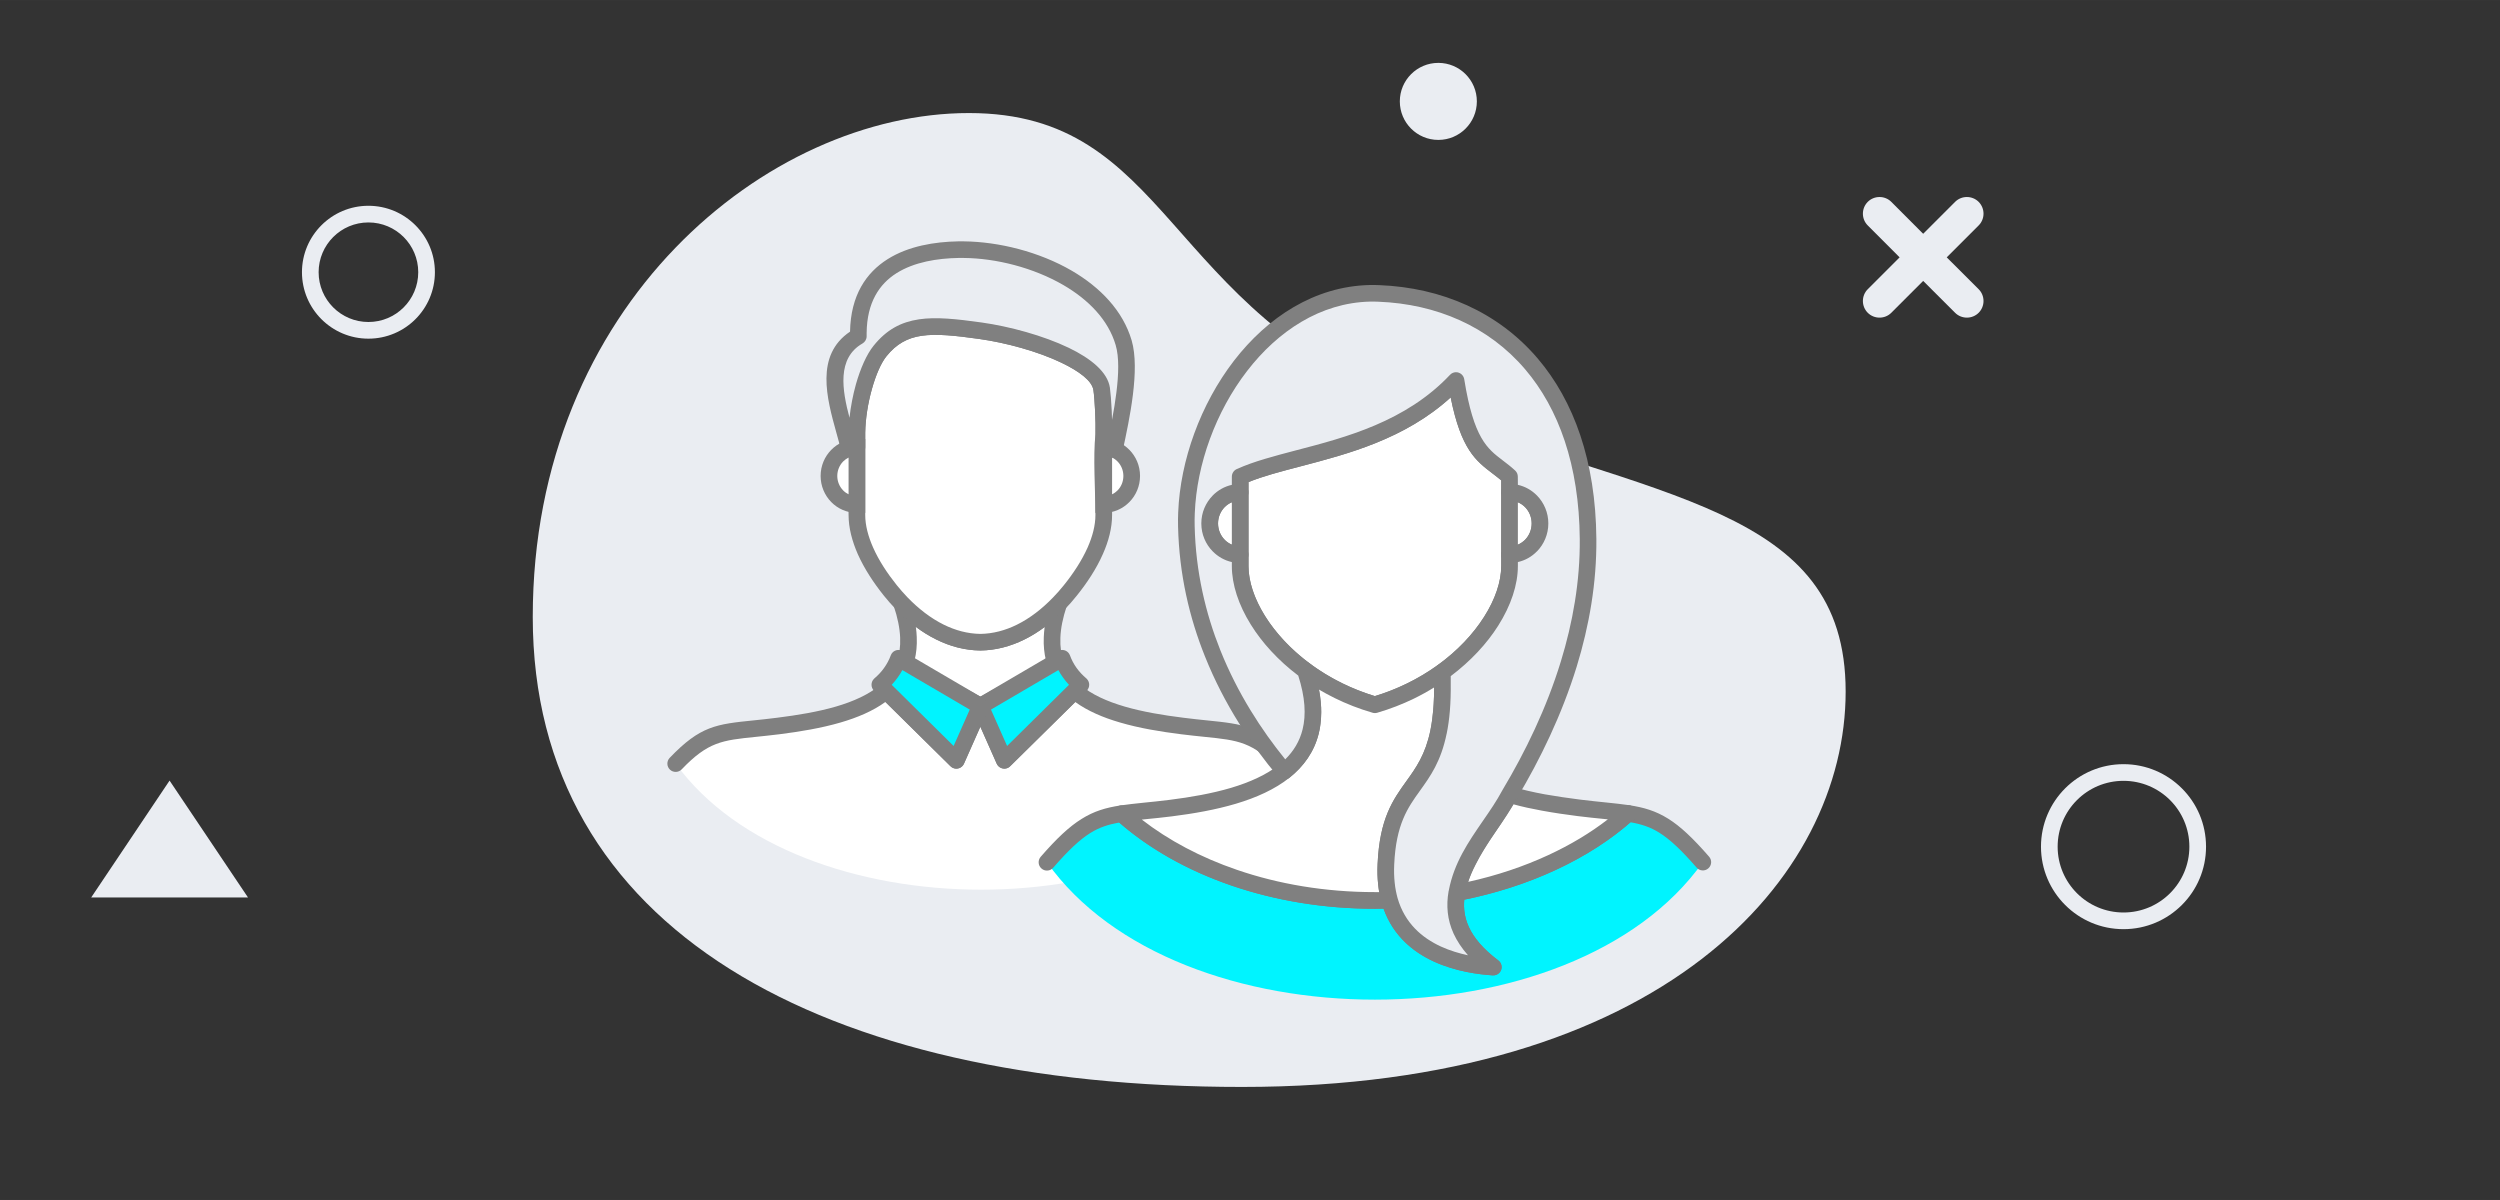 <?xml version="1.0" encoding="UTF-8"?>
<!DOCTYPE svg PUBLIC "-//W3C//DTD SVG 1.1//EN" "http://www.w3.org/Graphics/SVG/1.1/DTD/svg11.dtd">
<!-- Creator: CorelDRAW 2018 (64-Bit) -->
<svg xmlns="http://www.w3.org/2000/svg" xml:space="preserve" width="150px" height="72px" version="1.1" style="shape-rendering:geometricPrecision; text-rendering:geometricPrecision; image-rendering:optimizeQuality; fill-rule:evenodd; clip-rule:evenodd"
viewBox="0 0 40.957 19.659"
 xmlns:xlink="http://www.w3.org/1999/xlink">
 <rect x="0" y="0" width="40.957" height="19.659" fill="#333333" stroke="none"/>
 <defs>
  <style type="text/css">
   <![CDATA[
    .fil0 {fill:none}
    .fil6 {fill:#00F4FF}
    .fil1 {fill:#EAEDF2}
    .fil3 {fill:white}
    .fil5 {fill:white}
    .fil4 {fill:gray;fill-rule:nonzero}
    .fil2 {fill:#EAEDF2;fill-rule:nonzero}
   ]]>
  </style>
 </defs>
 <g id="Layer_x0020_1">
  <g id="_2492941162624">
   <rect class="fil0" width="40.957" height="19.659"/>
   <path class="fil1" d="M15.875 1.852c-3.303,0 -7.147,3.141 -7.147,8.256 0,5.114 4.735,7.699 11.621,7.699 6.886,0 9.888,-3.423 9.888,-6.478 0,-3.054 -3.097,-3.126 -7.14,-4.695 -4.043,-1.568 -3.92,-4.782 -7.222,-4.782z"/>
   <path class="fil1" d="M30.599 3.307l0 0c0.106,-0.106 0.28,-0.106 0.386,0l0.522 0.523 0.523 -0.523c0.106,-0.106 0.28,-0.106 0.386,0l0 0c0.106,0.107 0.106,0.28 0,0.386l-0.523 0.523 0.523 0.522c0.106,0.106 0.106,0.28 0,0.386l0 0c-0.106,0.106 -0.28,0.106 -0.386,0l-0.523 -0.522 -0.522 0.522c-0.106,0.106 -0.28,0.106 -0.386,0l0 0c-0.106,-0.106 -0.106,-0.28 0,-0.386l0.522 -0.522 -0.522 -0.523c-0.106,-0.106 -0.106,-0.279 0,-0.386z"/>
   <circle class="fil1" cx="23.564" cy="1.661" r="0.631"/>
   <path class="fil2" d="M6.036 3.371c0.3,0 0.573,0.122 0.77,0.319 0.197,0.197 0.319,0.469 0.319,0.769 0,0.301 -0.122,0.573 -0.319,0.77 -0.197,0.197 -0.47,0.319 -0.77,0.319 -0.301,0 -0.573,-0.122 -0.77,-0.319 -0.197,-0.197 -0.319,-0.469 -0.319,-0.77 0,-0.3 0.122,-0.572 0.319,-0.769 0.197,-0.197 0.469,-0.319 0.77,-0.319zm0.577 0.512c-0.148,-0.148 -0.352,-0.239 -0.577,-0.239 -0.225,0 -0.429,0.091 -0.577,0.239 -0.147,0.147 -0.239,0.351 -0.239,0.576 0,0.226 0.092,0.43 0.239,0.577 0.148,0.148 0.352,0.239 0.577,0.239 0.225,0 0.429,-0.091 0.577,-0.239 0.147,-0.147 0.239,-0.351 0.239,-0.577 0,-0.225 -0.092,-0.429 -0.239,-0.576z"/>
   <polygon class="fil1" points="1.494,14.703 2.778,12.788 4.063,14.703 "/>
   <path class="fil2" d="M34.789 12.519c0.373,0 0.711,0.151 0.956,0.396 0.245,0.244 0.396,0.582 0.396,0.956 0,0.373 -0.151,0.711 -0.396,0.955 -0.245,0.245 -0.583,0.396 -0.956,0.396 -0.373,0 -0.711,-0.151 -0.956,-0.396 -0.244,-0.244 -0.396,-0.582 -0.396,-0.955 0,-0.374 0.152,-0.712 0.396,-0.956 0.245,-0.245 0.583,-0.396 0.956,-0.396zm0.763 0.589c-0.195,-0.195 -0.465,-0.316 -0.763,-0.316 -0.298,0 -0.568,0.121 -0.763,0.316 -0.195,0.195 -0.316,0.465 -0.316,0.763 0,0.297 0.121,0.567 0.316,0.762 0.195,0.195 0.465,0.316 0.763,0.316 0.298,0 0.568,-0.121 0.763,-0.316 0.195,-0.195 0.316,-0.465 0.316,-0.762 0,-0.298 -0.121,-0.568 -0.316,-0.763z"/>
   <path class="fil3" d="M16.061 11.57l1.238 -0.684c-0.094,-0.259 -0.091,-0.586 0.048,-1 -0.36,0.372 -0.803,0.63 -1.286,0.635 -0.485,-0.005 -0.93,-0.265 -1.291,-0.639 0.14,0.415 0.144,0.743 0.051,1.003l1.24 0.685z"/>
   <path class="fil4" d="M16.061 11.414l1.075 -0.594c-0.029,-0.116 -0.042,-0.243 -0.036,-0.381 0.002,-0.054 0.007,-0.109 0.014,-0.167 -0.106,0.08 -0.218,0.149 -0.334,0.206 -0.225,0.111 -0.466,0.176 -0.718,0.179l-0.002 0c-0.253,-0.003 -0.496,-0.068 -0.721,-0.18 -0.116,-0.057 -0.228,-0.127 -0.335,-0.207 0.008,0.057 0.013,0.113 0.015,0.166 0.006,0.139 -0.007,0.266 -0.036,0.383l1.078 0.595zm1.303 -0.408l-1.303 0.719 -1.408 -0.777 0.04 -0.109c0.041,-0.114 0.06,-0.243 0.054,-0.392 -0.006,-0.153 -0.04,-0.327 -0.106,-0.522l0.227 -0.138c0.179,0.185 0.378,0.34 0.592,0.446 0.19,0.094 0.392,0.149 0.601,0.152 0.208,-0.003 0.409,-0.057 0.599,-0.151 0.213,-0.105 0.411,-0.259 0.589,-0.443l0.227 0.138c-0.065,0.195 -0.099,0.367 -0.104,0.521 -0.006,0.147 0.014,0.277 0.055,0.39l0.039 0.109 -0.102 0.057z"/>
   <path class="fil5" d="M21.049 12.51c-0.558,-0.584 -0.801,-0.506 -1.681,-0.616 -0.675,-0.085 -1.357,-0.225 -1.763,-0.574l-1.151 1.136 -0.393 -0.887 -0.393 0.887 -1.153 -1.137c-0.405,0.349 -1.089,0.49 -1.764,0.575 -0.881,0.11 -1.124,0.032 -1.681,0.616 1.996,2.754 8.026,2.753 9.979,0z"/>
   <path class="fil4" d="M21.148 12.416c0.052,0.055 0.049,0.141 -0.005,0.193 -0.054,0.051 -0.141,0.049 -0.192,-0.005 -0.432,-0.452 -0.664,-0.476 -1.213,-0.532 -0.121,-0.013 -0.255,-0.026 -0.387,-0.043 -0.342,-0.043 -0.688,-0.1 -1.003,-0.193 -0.277,-0.08 -0.528,-0.188 -0.732,-0.335l-1.067 1.052c-0.053,0.053 -0.14,0.052 -0.192,-0.002 -0.012,-0.012 -0.021,-0.025 -0.028,-0.04l-0.268 -0.605 -0.268 0.605c-0.031,0.069 -0.111,0.1 -0.18,0.07 -0.018,-0.008 -0.034,-0.02 -0.047,-0.034l-1.061 -1.047c-0.204,0.148 -0.456,0.255 -0.733,0.336 -0.316,0.092 -0.662,0.15 -1.004,0.193 -0.132,0.017 -0.267,0.03 -0.388,0.043 -0.548,0.056 -0.78,0.08 -1.212,0.532 -0.052,0.054 -0.138,0.056 -0.192,0.005 -0.055,-0.052 -0.057,-0.138 -0.005,-0.193 0.502,-0.525 0.763,-0.552 1.382,-0.615 0.106,-0.011 0.225,-0.023 0.381,-0.043 0.333,-0.042 0.667,-0.097 0.962,-0.183 0.288,-0.084 0.543,-0.199 0.73,-0.359 0.053,-0.046 0.133,-0.044 0.184,0.006l1.013 0.999 0.313 -0.707c0.013,-0.03 0.037,-0.055 0.07,-0.069 0.069,-0.031 0.149,0.001 0.18,0.069l0.313 0.707 1.01 -0.996c0.049,-0.051 0.13,-0.055 0.185,-0.008 0.187,0.16 0.442,0.274 0.73,0.358 0.295,0.086 0.628,0.142 0.96,0.183 0.156,0.02 0.275,0.032 0.382,0.043 0.619,0.063 0.88,0.09 1.382,0.615z"/>
   <path class="fil3" d="M17.535 9.673c0.301,-0.374 0.548,-0.822 0.548,-1.236l0 -0.171 0 -0.937 0 -0.214c0.007,-0.199 -0.013,-0.598 -0.035,-0.745 -0.068,-0.453 -1.179,-0.839 -1.986,-0.952 -0.807,-0.113 -1.268,-0.135 -1.645,0.332 -0.2,0.249 -0.372,0.845 -0.378,1.344l0 0.235 0 0.937 0 0.171c0,0.414 0.247,0.862 0.547,1.236 0.059,0.072 0.12,0.142 0.184,0.209 0.361,0.374 0.806,0.634 1.291,0.639 0.483,-0.005 0.926,-0.263 1.286,-0.635 0.066,-0.068 0.128,-0.139 0.188,-0.213z"/>
   <path class="fil4" d="M17.429 9.587c0.155,-0.192 0.294,-0.404 0.39,-0.619 0.079,-0.179 0.127,-0.36 0.127,-0.531 0,-0.395 -0.041,-0.96 0.001,-1.327 0.003,-0.092 0,-0.233 -0.006,-0.37 -0.007,-0.142 -0.017,-0.278 -0.028,-0.35 -0.023,-0.152 -0.234,-0.309 -0.524,-0.448 -0.39,-0.187 -0.912,-0.328 -1.346,-0.389 -0.392,-0.055 -0.698,-0.088 -0.945,-0.052 -0.229,0.034 -0.411,0.131 -0.575,0.335 -0.089,0.11 -0.174,0.306 -0.238,0.535 -0.065,0.23 -0.107,0.489 -0.11,0.723 0.001,0.448 0,0.895 0,1.343 0,0.171 0.049,0.352 0.128,0.531 0.095,0.215 0.235,0.427 0.389,0.619 0.03,0.036 0.059,0.071 0.087,0.103 0.032,0.036 0.062,0.069 0.089,0.097 0.179,0.185 0.378,0.34 0.592,0.446 0.19,0.094 0.392,0.149 0.601,0.152 0.208,-0.003 0.409,-0.057 0.599,-0.151 0.213,-0.105 0.411,-0.259 0.589,-0.443 0.029,-0.029 0.059,-0.062 0.091,-0.098 0.029,-0.033 0.059,-0.068 0.089,-0.106zm0.639 -0.51c-0.105,0.239 -0.258,0.471 -0.427,0.681 -0.03,0.037 -0.062,0.076 -0.096,0.115 -0.03,0.034 -0.064,0.07 -0.1,0.108 -0.199,0.205 -0.423,0.378 -0.665,0.497 -0.225,0.111 -0.466,0.176 -0.718,0.179l-0.002 0c-0.253,-0.003 -0.496,-0.068 -0.721,-0.18 -0.243,-0.12 -0.468,-0.294 -0.667,-0.501 -0.036,-0.037 -0.068,-0.072 -0.098,-0.106 -0.033,-0.038 -0.064,-0.075 -0.094,-0.112 -0.168,-0.21 -0.321,-0.442 -0.427,-0.68 -0.093,-0.212 -0.151,-0.43 -0.151,-0.641 0,-0.21 -0.029,-1.256 0.001,-1.344 0.003,-0.261 0.049,-0.545 0.119,-0.796 0.074,-0.261 0.176,-0.492 0.289,-0.632 0.212,-0.264 0.449,-0.39 0.747,-0.434 0.28,-0.041 0.607,-0.006 1.023,0.052 0.456,0.064 1.009,0.214 1.426,0.414 0.367,0.176 0.638,0.399 0.676,0.653 0.011,0.078 0.023,0.225 0.03,0.377 0.006,0.14 0.009,0.287 0.006,0.388l0 1.322c0,0.211 -0.057,0.429 -0.151,0.64z"/>
   <path class="fil3" d="M18.541 7.797c0,-0.259 -0.205,-0.468 -0.458,-0.468l0 0.937c0.253,0 0.458,-0.21 0.458,-0.469z"/>
   <path class="fil4" d="M18.404 7.797c0,-0.092 -0.036,-0.176 -0.095,-0.236 -0.026,-0.027 -0.056,-0.049 -0.09,-0.065l0 0.602c0.034,-0.016 0.064,-0.038 0.09,-0.064 0.059,-0.06 0.095,-0.144 0.095,-0.237zm0.1 -0.426c0.107,0.109 0.173,0.26 0.173,0.426 0,0.166 -0.066,0.317 -0.173,0.426 -0.108,0.111 -0.257,0.179 -0.421,0.179l-0.137 0 0 -1.21 0.137 0c0.164,0 0.313,0.068 0.421,0.179z"/>
   <path class="fil3" d="M14.039 8.266l0 -0.937c-0.253,0 -0.458,0.209 -0.458,0.468 0,0.259 0.205,0.469 0.458,0.469z"/>
   <path class="fil4" d="M13.902 8.098l0 -0.602c-0.033,0.017 -0.064,0.039 -0.09,0.065 -0.058,0.06 -0.095,0.144 -0.095,0.236 0,0.093 0.037,0.176 0.095,0.236 0.026,0.027 0.057,0.049 0.09,0.065zm0.273 -0.769l0 1.073 -0.136 0c-0.165,0 -0.314,-0.068 -0.422,-0.178 -0.107,-0.11 -0.173,-0.261 -0.173,-0.427 0,-0.166 0.066,-0.317 0.173,-0.426 0.108,-0.111 0.257,-0.179 0.422,-0.179l0.136 0 0 0.137z"/>
   <path class="fil1" d="M18.409 5.616c-0.287,-0.981 -1.597,-1.516 -2.619,-1.526 -0.744,-0.007 -1.748,0.214 -1.728,1.419 -0.682,0.39 -0.27,1.297 -0.152,1.838 0.041,-0.012 0.084,-0.018 0.129,-0.018l0 -0.235c0.006,-0.499 0.178,-1.095 0.378,-1.344 0.377,-0.467 0.838,-0.445 1.645,-0.332 0.807,0.113 1.918,0.499 1.986,0.952 0.022,0.147 0.042,0.546 0.035,0.745l0 0.214c0.062,0 0.121,0.012 0.174,0.035 0.117,-0.541 0.279,-1.313 0.152,-1.748z"/>
   <path class="fil4" d="M18.278 5.654c-0.121,-0.414 -0.446,-0.745 -0.855,-0.983 -0.494,-0.287 -1.104,-0.44 -1.634,-0.445l-0.089 0c-0.34,0.006 -0.721,0.065 -1.014,0.25 -0.281,0.178 -0.483,0.48 -0.488,0.978l0 0.054c0,0.051 -0.027,0.095 -0.068,0.119 -0.422,0.242 -0.333,0.762 -0.213,1.217 0.02,-0.186 0.057,-0.374 0.105,-0.547 0.074,-0.261 0.176,-0.492 0.289,-0.632 0.212,-0.264 0.449,-0.39 0.747,-0.434 0.28,-0.041 0.607,-0.006 1.023,0.052 0.456,0.064 1.009,0.214 1.426,0.414 0.367,0.176 0.638,0.399 0.676,0.653 0.011,0.078 0.023,0.225 0.03,0.377l0.005 0.151c0.028,-0.146 0.053,-0.297 0.071,-0.444 0.038,-0.3 0.047,-0.584 -0.011,-0.78zm-0.719 -1.219c0.465,0.271 0.838,0.655 0.981,1.143 0.069,0.238 0.061,0.558 0.02,0.889 -0.039,0.318 -0.11,0.651 -0.169,0.925l-0.008 0.025c-0.029,0.069 -0.109,0.101 -0.178,0.072 -0.019,-0.008 -0.039,-0.014 -0.06,-0.018 -0.018,-0.004 -0.039,-0.006 -0.062,-0.006 -0.076,0 -0.137,-0.061 -0.137,-0.136l0.001 -0.219c0.003,-0.092 0,-0.233 -0.006,-0.37 -0.007,-0.142 -0.017,-0.278 -0.028,-0.35 -0.023,-0.152 -0.234,-0.309 -0.524,-0.448 -0.39,-0.187 -0.912,-0.328 -1.346,-0.389 -0.392,-0.055 -0.698,-0.088 -0.945,-0.052 -0.229,0.034 -0.411,0.131 -0.575,0.335 -0.089,0.11 -0.174,0.306 -0.238,0.535 -0.064,0.227 -0.106,0.481 -0.11,0.713l0 0.245c0,0.075 -0.061,0.136 -0.136,0.136 -0.017,0 -0.032,0.001 -0.046,0.003 -0.013,0.002 -0.026,0.005 -0.039,0.008l-0.015 0.005c-0.074,0.015 -0.146,-0.031 -0.162,-0.105 -0.02,-0.091 -0.047,-0.188 -0.076,-0.291 -0.154,-0.556 -0.351,-1.264 0.225,-1.652 0.011,-0.597 0.265,-0.966 0.615,-1.187 0.342,-0.216 0.773,-0.285 1.154,-0.292l0.096 0c0.574,0.006 1.235,0.171 1.768,0.481z"/>
   <path class="fil6" d="M16.454 12.456l1.254 -1.238c-0.138,-0.119 -0.244,-0.262 -0.307,-0.434l-1.34 0.786 0.393 0.886z"/>
   <path class="fil4" d="M16.499 12.221l1.014 -1.002c-0.035,-0.037 -0.068,-0.077 -0.097,-0.119 -0.028,-0.038 -0.054,-0.079 -0.077,-0.122l-1.104 0.647 0.264 0.596zm1.305 -0.906l-1.249 1.232c-0.012,0.014 -0.028,0.026 -0.046,0.034 -0.069,0.03 -0.15,-0.001 -0.18,-0.07l-0.393 -0.887c-0.027,-0.062 -0.004,-0.137 0.056,-0.172l1.336 -0.783c0.009,-0.006 0.017,-0.01 0.027,-0.013 0.07,-0.026 0.149,0.011 0.174,0.081 0.027,0.074 0.063,0.142 0.108,0.205 0.045,0.063 0.099,0.12 0.16,0.172l0.008 0.008c0.053,0.054 0.052,0.14 -0.001,0.193z"/>
   <path class="fil6" d="M15.668 12.456l-1.254 -1.238c0.138,-0.119 0.244,-0.262 0.307,-0.434l1.34 0.786 -0.393 0.886z"/>
   <path class="fil4" d="M15.566 12.547l-1.248 -1.232c-0.053,-0.053 -0.054,-0.139 -0.001,-0.193l0.008 -0.008c0.061,-0.052 0.115,-0.109 0.159,-0.172 0.045,-0.063 0.082,-0.131 0.109,-0.205 0.025,-0.07 0.103,-0.107 0.174,-0.081 0.009,0.003 0.018,0.007 0.026,0.013l1.337 0.783c0.06,0.035 0.083,0.11 0.055,0.172l-0.393 0.887c-0.03,0.069 -0.11,0.1 -0.179,0.07 -0.018,-0.008 -0.034,-0.02 -0.047,-0.034zm-0.957 -1.328l1.014 1.002 0.264 -0.596 -1.104 -0.647c-0.023,0.043 -0.049,0.084 -0.077,0.122 -0.03,0.042 -0.062,0.081 -0.097,0.119z"/>
   <path class="fil6" d="M27.897 14.124c-0.515,-0.593 -0.779,-0.73 -1.226,-0.798 -0.693,0.624 -1.688,1.087 -2.804,1.298 -0.074,0.418 0.067,0.819 0.598,1.219 -0.438,-0.03 -1.439,-0.175 -1.7,-1.094 -0.075,0.001 -0.178,0.002 -0.243,0.002 -1.683,0 -3.181,-0.556 -4.145,-1.421 -0.447,0.068 -0.711,0.205 -1.225,0.796 2.129,3.002 8.617,3.001 10.745,-0.002z"/>
   <path class="fil4" d="M28 14.035c0.05,0.057 0.043,0.143 -0.014,0.192 -0.056,0.049 -0.142,0.043 -0.191,-0.014 -0.249,-0.286 -0.434,-0.46 -0.609,-0.57 -0.15,-0.094 -0.296,-0.141 -0.473,-0.172 -0.348,0.303 -0.765,0.568 -1.232,0.784 -0.456,0.211 -0.96,0.376 -1.492,0.484 -0.014,0.151 0.007,0.3 0.074,0.445 0.083,0.182 0.237,0.365 0.483,0.55 0.06,0.045 0.073,0.131 0.028,0.191 -0.029,0.038 -0.074,0.056 -0.118,0.054 -0.229,-0.015 -0.606,-0.062 -0.964,-0.226 -0.344,-0.158 -0.667,-0.422 -0.826,-0.867l-0.144 0.001c-0.841,0.001 -1.637,-0.136 -2.346,-0.379 -0.715,-0.245 -1.343,-0.6 -1.84,-1.033 -0.178,0.032 -0.325,0.079 -0.474,0.172 -0.174,0.109 -0.359,0.283 -0.607,0.568 -0.049,0.057 -0.135,0.064 -0.192,0.014 -0.057,-0.049 -0.063,-0.135 -0.014,-0.192 0.266,-0.306 0.47,-0.496 0.669,-0.62 0.205,-0.129 0.398,-0.185 0.639,-0.222 0.038,-0.005 0.079,0.006 0.111,0.034 0.477,0.428 1.091,0.779 1.796,1.021 0.681,0.234 1.448,0.365 2.258,0.365l0.233 -0.002c0.063,-0.005 0.124,0.035 0.141,0.099 0.118,0.413 0.403,0.653 0.709,0.794 0.148,0.068 0.302,0.113 0.445,0.143 -0.103,-0.116 -0.18,-0.233 -0.235,-0.352 -0.105,-0.23 -0.124,-0.461 -0.083,-0.696 0.01,-0.054 0.052,-0.1 0.11,-0.11 0.545,-0.104 1.061,-0.268 1.525,-0.483 0.462,-0.214 0.872,-0.478 1.209,-0.78 0.03,-0.029 0.071,-0.043 0.115,-0.037 0.241,0.037 0.434,0.093 0.64,0.222 0.198,0.124 0.402,0.315 0.669,0.622z"/>
   <path class="fil3" d="M20.318 8.064l0 1.023 0 0.186c0,0.801 0.852,1.878 2.206,2.273 0.419,-0.122 0.79,-0.31 1.102,-0.535 0.698,-0.501 1.104,-1.185 1.104,-1.738l0 -0.186 0 -1.023 0 -0.255c-0.352,-0.328 -0.674,-0.315 -0.876,-1.575 -1.079,1.145 -2.692,1.187 -3.536,1.575l0 0.255z"/>
   <path class="fil4" d="M20.454 8.064l0 1.209c0,0.388 0.223,0.852 0.621,1.262 0.356,0.367 0.851,0.687 1.449,0.869 0.182,-0.055 0.355,-0.124 0.518,-0.203 0.182,-0.088 0.351,-0.19 0.505,-0.3 0.327,-0.235 0.587,-0.512 0.766,-0.795 0.182,-0.286 0.281,-0.577 0.281,-0.833l0 -1.404c-0.049,-0.041 -0.096,-0.077 -0.142,-0.112 -0.271,-0.206 -0.515,-0.392 -0.686,-1.246 -0.75,0.682 -1.684,0.926 -2.463,1.13 -0.32,0.084 -0.614,0.16 -0.849,0.257l0 0.166zm-0.273 1.023l0 -1.278c0.001,-0.052 0.03,-0.101 0.08,-0.124 0.269,-0.123 0.604,-0.211 0.974,-0.308 0.811,-0.211 1.797,-0.469 2.52,-1.236 0.02,-0.021 0.046,-0.036 0.077,-0.041 0.075,-0.012 0.144,0.039 0.156,0.113 0.156,0.968 0.378,1.137 0.629,1.328 0.065,0.049 0.132,0.1 0.199,0.161 0.031,0.025 0.051,0.064 0.051,0.107l0 1.464c0,0.308 -0.113,0.649 -0.323,0.979 -0.197,0.31 -0.481,0.613 -0.838,0.87 -0.167,0.12 -0.35,0.229 -0.546,0.325 -0.186,0.09 -0.385,0.167 -0.597,0.229 -0.024,0.008 -0.051,0.008 -0.077,0.001 -0.664,-0.194 -1.213,-0.547 -1.606,-0.952 -0.448,-0.461 -0.699,-0.995 -0.699,-1.452l0 -0.186z"/>
   <path class="fil3" d="M21.04 12.634c-0.448,0.357 -1.156,0.516 -1.858,0.604 -0.34,0.043 -0.593,0.06 -0.805,0.092 0.964,0.865 2.462,1.421 4.145,1.421 0.065,0 0.168,-0.001 0.243,-0.002 -0.048,-0.169 -0.071,-0.364 -0.06,-0.589 0.055,-1.25 0.661,-1.188 0.862,-2.168 0.051,-0.247 0.076,-0.562 0.059,-0.981 -0.312,0.225 -0.683,0.413 -1.102,0.535 -0.435,-0.127 -0.819,-0.325 -1.139,-0.561 0.269,0.798 0.079,1.312 -0.345,1.649zm3.339 0.932c-0.251,0.369 -0.453,0.719 -0.512,1.058 1.116,-0.211 2.111,-0.674 2.804,-1.298 -0.212,-0.032 -0.465,-0.049 -0.805,-0.092 -0.385,-0.048 -0.792,-0.113 -1.136,-0.218 -0.115,0.192 -0.233,0.376 -0.351,0.55z"/>
   <path class="fil4" d="M21.125 12.741c-0.238,0.19 -0.544,0.327 -0.88,0.427 -0.33,0.098 -0.69,0.161 -1.046,0.206 -0.144,0.018 -0.291,0.033 -0.424,0.046l-0.069 0.007c0.437,0.339 0.965,0.62 1.558,0.823 0.681,0.234 1.447,0.365 2.258,0.365l0.073 0c-0.007,-0.041 -0.013,-0.082 -0.017,-0.125 -0.011,-0.104 -0.015,-0.216 -0.009,-0.336 0.033,-0.745 0.251,-1.05 0.473,-1.359 0.154,-0.214 0.31,-0.432 0.392,-0.83 0.024,-0.117 0.042,-0.251 0.052,-0.407 0.006,-0.092 0.009,-0.19 0.009,-0.296 -0.106,0.066 -0.218,0.128 -0.335,0.185 -0.186,0.09 -0.386,0.168 -0.598,0.23 -0.026,0.007 -0.053,0.007 -0.077,-0.001 -0.22,-0.064 -0.427,-0.145 -0.619,-0.24 -0.089,-0.044 -0.174,-0.09 -0.257,-0.139 0.052,0.271 0.047,0.509 -0.004,0.718 -0.075,0.302 -0.246,0.539 -0.48,0.726zm-0.957 0.166c0.305,-0.091 0.578,-0.213 0.788,-0.379 0.188,-0.151 0.325,-0.34 0.384,-0.578 0.061,-0.246 0.042,-0.549 -0.084,-0.922 -0.013,-0.041 -0.008,-0.087 0.02,-0.124 0.045,-0.06 0.13,-0.073 0.19,-0.028 0.157,0.116 0.332,0.223 0.52,0.316 0.169,0.083 0.348,0.154 0.538,0.212 0.182,-0.055 0.355,-0.124 0.518,-0.203 0.181,-0.087 0.348,-0.188 0.501,-0.297 0.021,-0.017 0.048,-0.027 0.078,-0.029 0.075,-0.003 0.138,0.056 0.141,0.131 0.009,0.215 0.007,0.403 -0.004,0.569 -0.011,0.167 -0.031,0.314 -0.058,0.445 -0.093,0.455 -0.266,0.696 -0.437,0.934 -0.198,0.276 -0.393,0.547 -0.422,1.212 -0.005,0.105 -0.002,0.204 0.008,0.295 0.009,0.09 0.026,0.174 0.047,0.251 0.003,0.011 0.005,0.023 0.005,0.035 0.001,0.075 -0.059,0.137 -0.134,0.138 -0.079,0.001 -0.167,-0.001 -0.245,0.003 -0.841,0 -1.637,-0.137 -2.346,-0.38 -0.735,-0.252 -1.378,-0.619 -1.881,-1.069 -0.028,-0.021 -0.047,-0.052 -0.053,-0.089 -0.011,-0.074 0.04,-0.144 0.115,-0.155 0.111,-0.017 0.241,-0.03 0.391,-0.046 0.116,-0.011 0.247,-0.025 0.418,-0.046 0.345,-0.043 0.69,-0.104 1.002,-0.196zm4.323 0.735c-0.122,0.18 -0.232,0.355 -0.318,0.526 -0.048,0.094 -0.089,0.187 -0.12,0.279 0.468,-0.103 0.911,-0.252 1.314,-0.439 0.36,-0.167 0.688,-0.363 0.974,-0.585l-0.071 -0.007c-0.131,-0.013 -0.277,-0.028 -0.421,-0.046 -0.19,-0.024 -0.39,-0.053 -0.591,-0.09 -0.16,-0.029 -0.317,-0.063 -0.466,-0.104l-0.122 0.195c-0.059,0.093 -0.119,0.183 -0.179,0.271zm-0.562 0.403c0.092,-0.181 0.208,-0.366 0.337,-0.555 0.058,-0.086 0.117,-0.175 0.175,-0.265 0.056,-0.088 0.113,-0.181 0.172,-0.279 0.031,-0.052 0.095,-0.078 0.156,-0.06 0.167,0.051 0.35,0.092 0.538,0.127 0.185,0.033 0.381,0.061 0.575,0.086 0.168,0.021 0.299,0.034 0.416,0.046 0.15,0.016 0.281,0.029 0.393,0.046 0.03,0.005 0.059,0.019 0.081,0.044 0.05,0.056 0.046,0.142 -0.01,0.192 -0.357,0.322 -0.792,0.602 -1.281,0.828 -0.481,0.223 -1.016,0.394 -1.581,0.502 -0.018,0.004 -0.037,0.005 -0.057,0.002 -0.074,-0.013 -0.124,-0.084 -0.111,-0.158 0.032,-0.183 0.102,-0.368 0.197,-0.556z"/>
   <path class="fil3" d="M24.73 8.064l0 1.023c0.276,0 0.5,-0.229 0.5,-0.512 0,-0.282 -0.224,-0.511 -0.5,-0.511z"/>
   <path class="fil4" d="M24.867 8.228l0 0.695c0.045,-0.019 0.085,-0.047 0.119,-0.081 0.066,-0.068 0.107,-0.162 0.107,-0.267 0,-0.104 -0.041,-0.198 -0.107,-0.266 -0.034,-0.035 -0.075,-0.062 -0.119,-0.081zm-0.273 0.859l0 -1.023c0,-0.075 0.061,-0.136 0.136,-0.136 0.176,0 0.335,0.073 0.45,0.191l0.001 0c0.114,0.117 0.185,0.279 0.185,0.456 0,0.178 -0.071,0.34 -0.185,0.457 -0.116,0.118 -0.275,0.191 -0.451,0.191 -0.075,0 -0.136,-0.061 -0.136,-0.136z"/>
   <path class="fil3" d="M19.818 8.575c0,0.283 0.224,0.512 0.5,0.512l0 -1.023c-0.276,0 -0.5,0.229 -0.5,0.511z"/>
   <path class="fil4" d="M19.955 8.575c0,0.105 0.041,0.199 0.107,0.266l0.006 0.007c0.032,0.032 0.071,0.057 0.113,0.075l0 -0.695c-0.045,0.019 -0.085,0.046 -0.119,0.081 -0.066,0.068 -0.107,0.162 -0.107,0.266zm-0.088 0.457c-0.115,-0.117 -0.186,-0.278 -0.186,-0.457 0,-0.177 0.071,-0.339 0.186,-0.456 0.116,-0.118 0.275,-0.191 0.451,-0.191 0.075,0 0.136,0.061 0.136,0.136l0 1.023c0,0.075 -0.061,0.136 -0.136,0.136 -0.172,0 -0.328,-0.07 -0.443,-0.183l-0.008 -0.008z"/>
   <path class="fil1" d="M23.631 11.008c0.001,0.059 0.001,0.117 0,0.176 0.004,0.334 -0.02,0.595 -0.064,0.807 0,0 0,0.001 0,0.001 -0.201,0.98 -0.807,0.918 -0.862,2.168 -0.011,0.225 0.012,0.42 0.06,0.589 0.261,0.919 1.262,1.065 1.7,1.094 -0.531,-0.4 -0.672,-0.801 -0.598,-1.219 0.118,-0.646 0.575,-1.072 0.863,-1.608 0.697,-1.163 1.301,-2.637 1.287,-4.186 -0.022,-2.634 -1.555,-3.948 -3.425,-4.023 -1.869,-0.075 -3.197,2.059 -3.156,3.813 0.04,1.742 0.841,3.107 1.604,4.014 0.424,-0.337 0.614,-0.851 0.345,-1.649 -0.675,-0.498 -1.067,-1.169 -1.067,-1.712l0 -0.186c-0.276,0 -0.5,-0.229 -0.5,-0.512 0,-0.282 0.224,-0.511 0.5,-0.511l0 -0.255c0.844,-0.388 2.457,-0.43 3.536,-1.575 0.202,1.26 0.524,1.247 0.876,1.575l0 0.255c0.276,0 0.5,0.229 0.5,0.511 0,0.283 -0.224,0.512 -0.5,0.512l0 0.186c0,0.552 -0.405,1.235 -1.099,1.735z"/>
   <path class="fil4" d="M23.767 11.077l0 0.106c0.002,0.174 -0.003,0.327 -0.014,0.461 -0.011,0.137 -0.029,0.261 -0.052,0.374l-0.001 0.002c-0.093,0.455 -0.266,0.696 -0.437,0.934 -0.198,0.276 -0.393,0.547 -0.422,1.212 -0.005,0.105 -0.002,0.204 0.008,0.295 0.009,0.09 0.026,0.174 0.047,0.251 0.118,0.413 0.403,0.653 0.709,0.794 0.148,0.068 0.302,0.113 0.445,0.144 -0.103,-0.117 -0.18,-0.234 -0.235,-0.353 -0.105,-0.23 -0.124,-0.461 -0.083,-0.696l0.003 -0.011c0.086,-0.455 0.322,-0.797 0.557,-1.139 0.113,-0.163 0.225,-0.326 0.318,-0.499l0.006 -0.011c0.373,-0.623 0.719,-1.336 0.954,-2.101 0.197,-0.641 0.317,-1.318 0.311,-2.009 -0.01,-1.216 -0.348,-2.139 -0.894,-2.78 -0.6,-0.705 -1.455,-1.07 -2.4,-1.108 -0.049,-0.002 -0.096,-0.003 -0.142,-0.002 -0.811,0.019 -1.51,0.482 -2.015,1.138 -0.512,0.664 -0.824,1.525 -0.856,2.327 -0.003,0.072 -0.004,0.142 -0.002,0.211l0 0.001c0.017,0.751 0.18,1.431 0.42,2.033 0.284,0.709 0.674,1.309 1.064,1.789 0.137,-0.135 0.236,-0.296 0.284,-0.49 0.059,-0.237 0.043,-0.527 -0.071,-0.882 -0.329,-0.249 -0.592,-0.538 -0.776,-0.834 -0.203,-0.325 -0.312,-0.659 -0.312,-0.961l0 -0.065c-0.121,-0.027 -0.229,-0.089 -0.314,-0.176 -0.115,-0.117 -0.186,-0.278 -0.186,-0.457 0,-0.177 0.071,-0.339 0.186,-0.456l0 -0.001c0.085,-0.086 0.193,-0.148 0.314,-0.175l0 -0.134c0,-0.06 0.039,-0.111 0.092,-0.129 0.267,-0.121 0.598,-0.207 0.962,-0.303 0.811,-0.211 1.797,-0.469 2.52,-1.236 0.051,-0.055 0.137,-0.058 0.192,-0.006 0.024,0.023 0.038,0.052 0.042,0.082 0.155,0.964 0.377,1.133 0.628,1.324 0.067,0.051 0.137,0.104 0.206,0.168 0.029,0.027 0.043,0.063 0.043,0.1l0.001 0.134c0.121,0.027 0.229,0.089 0.314,0.176 0.114,0.117 0.185,0.279 0.185,0.456 0,0.178 -0.071,0.34 -0.185,0.457l-0.001 0c-0.084,0.087 -0.192,0.149 -0.313,0.176l0 0.065c0,0.307 -0.113,0.647 -0.322,0.977 -0.185,0.293 -0.449,0.579 -0.778,0.827zm-0.272 0.019l0 -0.087c0,-0.043 0.019,-0.085 0.056,-0.111 0.326,-0.235 0.585,-0.511 0.764,-0.794 0.181,-0.285 0.279,-0.575 0.279,-0.831l0 -0.186c0,-0.076 0.061,-0.137 0.136,-0.137 0.1,0 0.19,-0.041 0.256,-0.108 0.066,-0.068 0.107,-0.162 0.107,-0.267 0,-0.104 -0.041,-0.198 -0.107,-0.266 -0.066,-0.067 -0.156,-0.108 -0.256,-0.108 -0.075,0 -0.136,-0.061 -0.136,-0.137l0 -0.195c-0.049,-0.041 -0.096,-0.077 -0.142,-0.112 -0.271,-0.206 -0.515,-0.392 -0.686,-1.246 -0.75,0.682 -1.684,0.926 -2.463,1.13 -0.32,0.084 -0.614,0.16 -0.849,0.257l0 0.166c0,0.076 -0.061,0.137 -0.136,0.137 -0.1,0 -0.19,0.041 -0.256,0.108 -0.066,0.068 -0.107,0.162 -0.107,0.266 0,0.105 0.041,0.199 0.107,0.266 0.065,0.068 0.156,0.109 0.256,0.109 0.075,0 0.136,0.061 0.136,0.137l0 0.186c0,0.251 0.095,0.536 0.27,0.817 0.174,0.279 0.425,0.552 0.742,0.786 0.022,0.016 0.039,0.038 0.048,0.066 0.143,0.425 0.163,0.778 0.091,1.073 -0.075,0.302 -0.246,0.539 -0.48,0.726 -0.057,0.045 -0.141,0.037 -0.188,-0.019 -0.435,-0.516 -0.881,-1.178 -1.197,-1.97 -0.252,-0.628 -0.422,-1.34 -0.44,-2.127l0 -0.002c-0.002,-0.076 -0.001,-0.152 0.002,-0.228 0.034,-0.856 0.367,-1.774 0.912,-2.483 0.552,-0.716 1.323,-1.222 2.226,-1.243 0.053,-0.001 0.105,0 0.158,0.002 1.019,0.041 1.944,0.438 2.596,1.204 0.585,0.688 0.949,1.67 0.959,2.954 0.006,0.721 -0.118,1.426 -0.322,2.091 -0.243,0.788 -0.598,1.521 -0.981,2.16 -0.099,0.185 -0.216,0.355 -0.334,0.525 -0.219,0.319 -0.439,0.638 -0.514,1.035l-0.001 0.008c-0.032,0.183 -0.018,0.361 0.062,0.536 0.082,0.181 0.237,0.364 0.482,0.549 0.037,0.026 0.059,0.071 0.056,0.119 -0.005,0.075 -0.07,0.132 -0.145,0.127 -0.229,-0.015 -0.606,-0.062 -0.964,-0.226 -0.369,-0.169 -0.714,-0.462 -0.858,-0.968 -0.026,-0.091 -0.045,-0.189 -0.056,-0.295 -0.011,-0.104 -0.015,-0.216 -0.009,-0.336 0.033,-0.745 0.251,-1.05 0.473,-1.359 0.154,-0.214 0.31,-0.431 0.392,-0.829l0 -0.002c0.02,-0.099 0.036,-0.212 0.047,-0.342 0.011,-0.133 0.016,-0.277 0.014,-0.436l0 -0.09z"/>
  </g>
 </g>
</svg>
